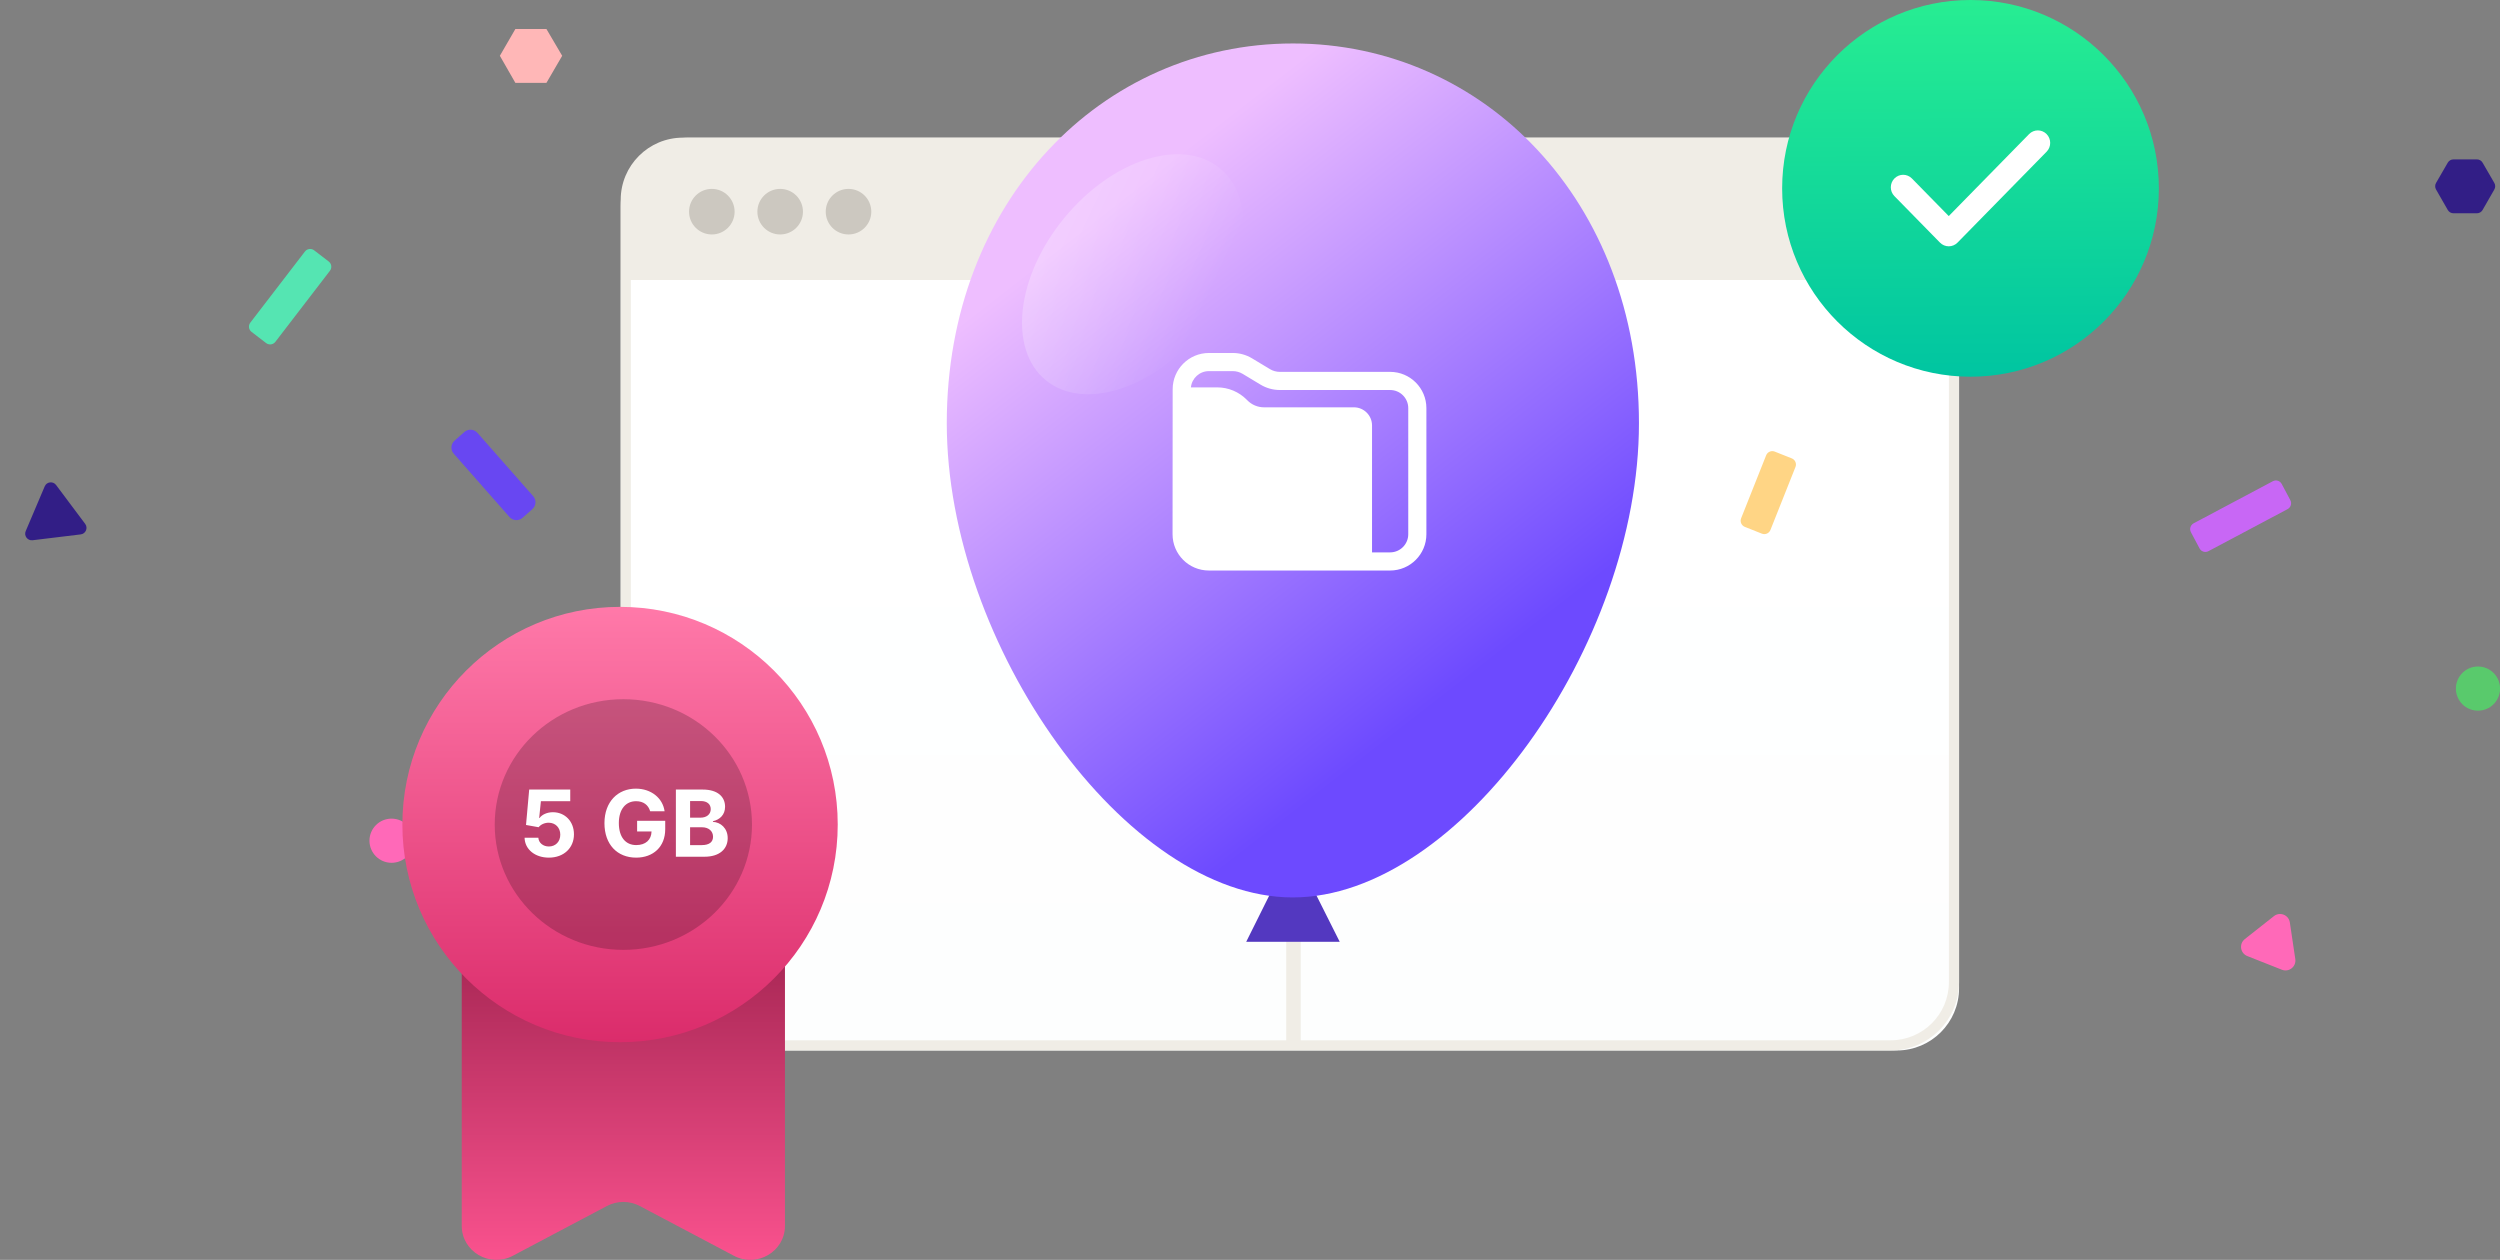 <svg width="379" height="191" viewBox="0 0 379 191" fill="none" xmlns="http://www.w3.org/2000/svg">
    <rect x="0" y="0" width="379" height="191" fill="#808080" stroke="none"/>
    <path
        d="M94.099 30.301C94.099 25.091 98.323 20.867 103.533 20.867H287.559C292.769 20.867 296.993 25.091 296.993 30.301V42.452H94.099V30.301Z"
        fill="#F0EDE6"
    />
    <path
        d="M94.099 42.453H296.993V149.816C296.993 155.026 292.769 159.25 287.559 159.25H103.533C98.323 159.25 94.099 155.026 94.099 149.816V42.453Z"
        fill="url(#paint0_linear_17376_29726)"
    />
    <path
        fill-rule="evenodd"
        clip-rule="evenodd"
        d="M286.632 22.405H104.46C99.587 22.405 95.637 26.355 95.637 31.228V148.888C95.637 153.761 99.587 157.711 104.46 157.711H286.632C291.505 157.711 295.455 153.761 295.455 148.888V31.228C295.455 26.355 291.505 22.405 286.632 22.405ZM104.46 20.867C98.738 20.867 94.099 25.506 94.099 31.228V148.888C94.099 154.61 98.738 159.249 104.46 159.249H286.632C292.354 159.249 296.993 154.61 296.993 148.888V31.228C296.993 25.506 292.354 20.867 286.632 20.867H104.46Z"
        fill="#F0EDE6"
    />
    <ellipse cx="107.913" cy="32.09" rx="3.454" ry="3.454" fill="#CCC8C0" />
    <ellipse cx="118.274" cy="32.09" rx="3.454" ry="3.454" fill="#CCC8C0" />
    <ellipse cx="128.634" cy="32.09" rx="3.454" ry="3.454" fill="#CCC8C0" />
    <path d="M194.99 131.792H197.186V158.15H194.99V131.792Z" fill="#F0EDE6" />
    <path d="M203.1 142.774H188.927L192.742 135.112H199.253L203.1 142.774Z" fill="#5338C0" />
    <path
        d="M248.466 64.16C248.466 97.776 221.241 136.051 195.983 136.051C170.726 136.051 143.531 97.776 143.531 64.16C143.531 30.545 167.031 6.59 196.014 6.59C224.996 6.59 248.466 30.514 248.466 64.16Z"
        fill="url(#paint1_linear_17376_29726)"
    />
    <ellipse
        cx="171.738"
        cy="41.576"
        rx="13.448"
        ry="20.79"
        transform="rotate(39.424 171.738 41.576)"
        fill="url(#paint2_linear_17376_29726)"
    />
    <path
        d="M270.173 28.555C270.173 12.784 282.958 1.11765e-06 298.728 2.49635e-06V2.49635e-06C314.499 3.87505e-06 327.283 12.784 327.283 28.555V28.555C327.283 44.325 314.499 57.11 298.728 57.11V57.11C282.958 57.11 270.173 44.325 270.173 28.555V28.555Z"
        fill="url(#paint3_linear_17376_29726)"
    />
    <path
        fill-rule="evenodd"
        clip-rule="evenodd"
        d="M310.256 20.319C310.99 21.056 310.994 22.256 310.266 22.999L296.759 36.781C296.408 37.139 295.93 37.341 295.431 37.341C294.932 37.341 294.454 37.139 294.102 36.781L287.191 29.729C286.462 28.986 286.467 27.786 287.201 27.049C287.935 26.311 289.12 26.316 289.848 27.059L295.431 32.755L307.609 20.329C308.337 19.586 309.522 19.581 310.256 20.319Z"
        fill="white"
    />
    <path
        d="M49.835 39.645L47.627 37.95C47.189 37.614 46.561 37.696 46.225 38.134L37.95 48.91C37.614 49.348 37.696 49.976 38.134 50.313L40.342 52.008C40.78 52.344 41.408 52.262 41.744 51.824L50.019 41.048C50.355 40.61 50.273 39.982 49.835 39.645Z"
        fill="#55E5B2"
    />
    <path
        d="M70.401 65.492L68.912 66.803C68.332 67.314 68.275 68.199 68.786 68.779L77.236 78.377C77.747 78.957 78.632 79.014 79.212 78.503L80.701 77.192C81.281 76.681 81.338 75.796 80.827 75.216L72.377 65.618C71.866 65.038 70.981 64.981 70.401 65.492Z"
        fill="#6847F2"
    />
    <path
        d="M59.36 130.801C61.21 130.801 62.709 129.302 62.709 127.453C62.709 125.603 61.21 124.104 59.36 124.104C57.511 124.104 56.011 125.603 56.011 127.453C56.011 129.302 57.511 130.801 59.36 130.801Z"
        fill="#FF69B8"
    />
    <path
        d="M375.661 107.738C377.51 107.738 379.009 106.239 379.009 104.389C379.009 102.54 377.51 101.041 375.661 101.041C373.811 101.041 372.312 102.54 372.312 104.389C372.312 106.239 373.811 107.738 375.661 107.738Z"
        fill="#59CA6C"
    />
    <path
        d="M82.837 4.393H78.132L75.78 8.459L78.132 12.566H82.837L85.228 8.459L82.837 4.393Z"
        fill="#FFB7B7"
    />
    <path
        d="M8.499 73.524C8.037 72.906 7.08 73.022 6.778 73.732L3.897 80.517C3.597 81.225 4.175 81.994 4.938 81.901L12.235 81.015C12.999 80.923 13.376 80.039 12.915 79.423L8.499 73.524Z"
        fill="#321E86"
    />
    <path
        d="M271.636 69.49L269.049 68.462C268.536 68.258 267.954 68.509 267.75 69.022L263.953 78.574C263.749 79.087 264 79.668 264.513 79.873L267.1 80.901C267.614 81.105 268.195 80.854 268.399 80.341L272.196 70.789C272.4 70.276 272.149 69.694 271.636 69.49Z"
        fill="#FFD585"
    />
    <path
        d="M347.216 75.827L345.909 73.369C345.65 72.881 345.045 72.696 344.557 72.955L332.559 79.332C332.072 79.592 331.886 80.197 332.146 80.685L333.452 83.143C333.711 83.631 334.317 83.816 334.805 83.556L346.802 77.179C347.29 76.92 347.475 76.314 347.216 75.827Z"
        fill="#C867F5"
    />
    <path
        d="M376.362 24.661C376.184 24.352 375.854 24.162 375.497 24.162H371.946C371.589 24.162 371.259 24.352 371.081 24.661L369.306 27.73C369.127 28.038 369.126 28.419 369.303 28.728L371.081 31.831C371.26 32.142 371.591 32.334 371.949 32.334H375.494C375.852 32.334 376.184 32.142 376.362 31.831L378.14 28.728C378.317 28.419 378.316 28.038 378.137 27.73L376.362 24.661Z"
        fill="#321E86"
    />
    <path
        d="M347.139 139.841C346.969 138.702 345.631 138.171 344.727 138.885L340.313 142.366C339.405 143.083 339.615 144.514 340.69 144.939L345.933 147.011C347.007 147.436 348.139 146.537 347.968 145.395L347.139 139.841Z"
        fill="#FF69B8"
    />
    <path
        d="M94.5 136H70V185.834C70 189.737 74.24 192.226 77.738 190.377L92.012 182.829C93.566 182.008 95.434 182.008 96.988 182.829L111.262 190.377C114.76 192.226 119 189.737 119 185.834V136H94.5Z"
        fill="url(#paint4_linear_17376_29726)"
    />
    <path
        d="M94 158C112.225 158 127 143.225 127 125C127 106.775 112.225 92 94 92C75.775 92 61 106.775 61 125C61 143.225 75.775 158 94 158Z"
        fill="url(#paint5_linear_17376_29726)"
    />
    <path
        opacity="0.2"
        d="M94.5 144C105.27 144 114 135.493 114 125C114 114.507 105.27 106 94.5 106C83.73 106 75 114.507 75 125C75 135.493 83.73 144 94.5 144Z"
        fill="#040404"
    />
    <path
        fill-rule="evenodd"
        clip-rule="evenodd"
        d="M183.276 56.261C181.854 56.261 180.683 57.341 180.541 58.727H184.533C186.218 58.727 187.832 59.403 189.014 60.605L189.102 60.694C189.767 61.369 190.675 61.75 191.623 61.75H198.488H205.25C206.768 61.75 208 62.981 208 64.5V83.74H210.741C212.26 83.74 213.491 82.508 213.491 80.99V61.875C213.491 60.356 212.26 59.125 210.741 59.125H194.025C192.993 59.125 191.98 58.843 191.096 58.31L188.392 56.68C187.936 56.406 187.414 56.261 186.883 56.261H183.276ZM177.776 59.007C177.779 55.971 180.241 53.511 183.276 53.511H186.883C187.915 53.511 188.927 53.792 189.811 54.325L192.516 55.955C192.971 56.23 193.493 56.375 194.025 56.375H210.741C213.779 56.375 216.241 58.837 216.241 61.875V80.99C216.241 84.027 213.779 86.49 210.741 86.49H183.26C180.22 86.49 177.757 84.025 177.76 80.986L177.776 59.007Z"
        fill="white"
    />
    <path
        d="M83.209 130.018C81.101 130.018 79.565 128.76 79.525 127H81.613C81.663 127.791 82.354 128.328 83.209 128.328C84.218 128.328 84.939 127.597 84.939 126.538C84.939 125.469 84.203 124.728 83.179 124.723C82.578 124.723 81.971 124.987 81.658 125.409L79.744 125.066L80.226 119.697H86.45V121.457H82.001L81.737 124.007H81.797C82.155 123.505 82.925 123.132 83.82 123.132C85.655 123.132 87.017 124.534 87.012 126.483C87.017 128.541 85.476 130.018 83.209 130.018Z"
        fill="white"
    />
    <path
        d="M98.565 122.988C98.291 122.033 97.541 121.462 96.432 121.462C94.876 121.462 93.817 122.66 93.817 124.778C93.817 126.906 94.836 128.114 96.452 128.114C97.884 128.114 98.744 127.313 98.774 126.051H96.586V124.43H100.847V125.712C100.847 128.392 99.012 130.018 96.442 130.018C93.573 130.018 91.635 128.019 91.635 124.798C91.635 121.497 93.708 119.558 96.397 119.558C98.699 119.558 100.474 120.975 100.752 122.988H98.565Z"
        fill="white"
    />
    <path
        d="M102.464 129.879V119.697H106.541C108.788 119.697 109.921 120.781 109.921 122.307C109.921 123.505 109.141 124.256 108.082 124.494V124.594C109.24 124.649 110.319 125.558 110.319 127.065C110.319 128.685 109.101 129.879 106.814 129.879H102.464ZM104.617 128.119H106.371C107.575 128.119 108.097 127.617 108.097 126.851C108.097 126.011 107.455 125.414 106.421 125.414H104.617V128.119ZM104.617 123.957H106.212C107.092 123.957 107.749 123.47 107.749 122.665C107.749 121.929 107.207 121.437 106.252 121.437H104.617V123.957Z"
        fill="white"
    />
    <defs>
        <linearGradient
            id="paint0_linear_17376_29726"
            x1="195.546"
            y1="69.679"
            x2="195.546"
            y2="159.25"
            gradientUnits="userSpaceOnUse"
        >
            <stop stop-color="white" />
            <stop offset="1" stop-color="#FDFEFE" />
        </linearGradient>
        <linearGradient
            id="paint1_linear_17376_29726"
            x1="219.918"
            y1="-8.786"
            x2="275.01"
            y2="62.015"
            gradientUnits="userSpaceOnUse"
        >
            <stop stop-color="#EEBEFF" />
            <stop offset="1" stop-color="#6D4AFF" />
        </linearGradient>
        <linearGradient
            id="paint2_linear_17376_29726"
            x1="73.283"
            y1="36.757"
            x2="176.421"
            y2="10.692"
            gradientUnits="userSpaceOnUse"
        >
            <stop stop-color="white" />
            <stop offset="1" stop-color="white" stop-opacity="0" />
        </linearGradient>
        <linearGradient
            id="paint3_linear_17376_29726"
            x1="301.688"
            y1="-4.164"
            x2="301.955"
            y2="57.11"
            gradientUnits="userSpaceOnUse"
        >
            <stop stop-color="#2AF091" />
            <stop offset="1" stop-color="#00C5A1" />
        </linearGradient>
        <linearGradient
            id="paint4_linear_17376_29726"
            x1="94.5"
            y1="136"
            x2="94.5"
            y2="191"
            gradientUnits="userSpaceOnUse"
        >
            <stop stop-color="#991F4A" />
            <stop offset="1" stop-color="#FA528E" />
        </linearGradient>
        <linearGradient id="paint5_linear_17376_29726" x1="94" y1="92" x2="94" y2="158" gradientUnits="userSpaceOnUse">
            <stop stop-color="#FF79A9" />
            <stop offset="1" stop-color="#DB2C6B" />
        </linearGradient>
    </defs>
</svg>
